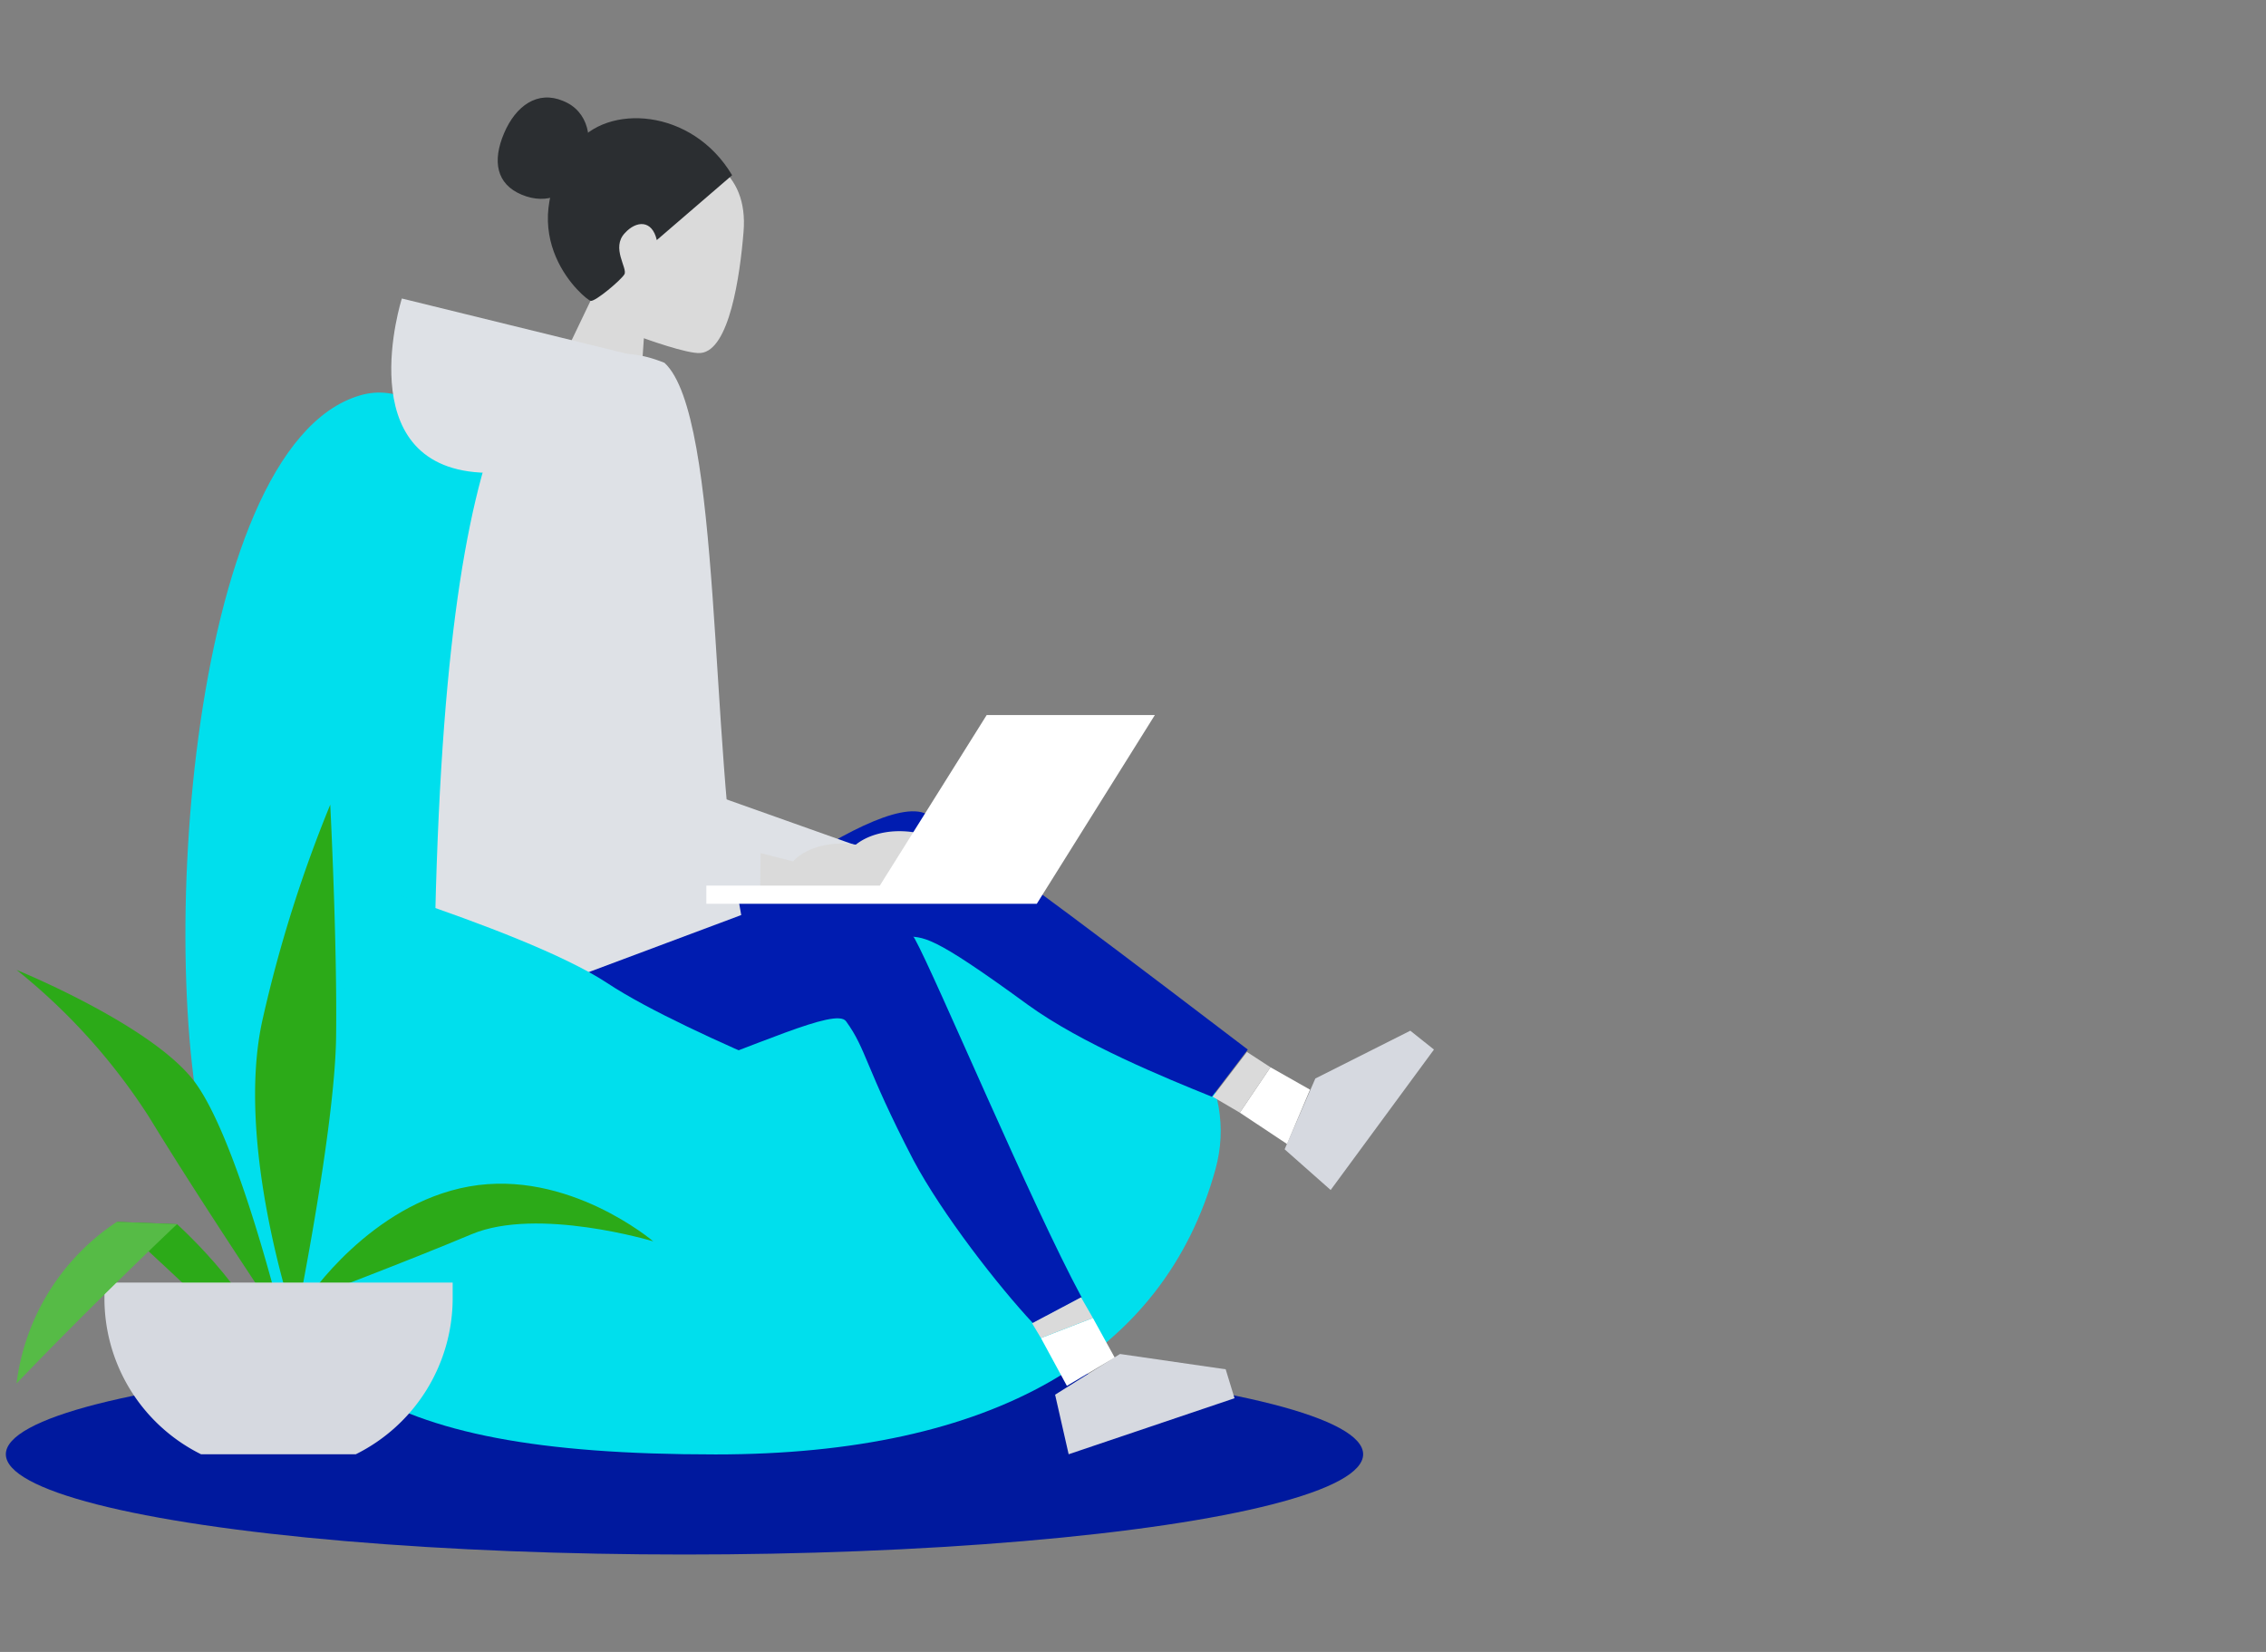 <svg xmlns="http://www.w3.org/2000/svg" viewBox="0 0 256 186.67" aria-hidden="true" focusable="false">
    <rect x="0" y="0" width="256" height="186.67" fill="#808080" stroke="none"/>
    <rect width="256" height="186.67" fill="none">
</rect>
    <ellipse cx="77.33" cy="164.33" rx="76.67" ry="11.33" fill="#00199e">
</ellipse>
    <path d="M81,100c-12,0-22.87-56.6-40.07-51.46-19.8,5.86-23.26,67.8-16.6,87.46,7.67,22.54,16.6,32.2,56.8,32.2,31.27,0,50.67-11.2,56.47-32.2C142.89,116.85,112.23,100,81,100Z" transform="translate(-0.29 -3.85)" fill="#00dfed">
</path>
    <path d="M67,37.85l-3.67,7.67L72.63,48l.4-5.93s4.93,1.8,6.4,1.67c3.26-.27,4.46-8.74,4.86-13.67.6-7.07-4.73-9.33-9-9.4C61.23,20.52,67,37.85,67,37.85Z" transform="translate(-0.29 -3.85)" fill="#dadada">
</path>
    <path d="M65.29,20.25c-7.66,10.27,1.2,17.53,1.74,17.6s3.4-2.33,3.8-3-1.54-3,.06-4.67c1.27-1.4,3.07-1.53,3.6.8L83,23.65C78.49,16.05,68.83,15.52,65.29,20.25Z" transform="translate(-0.29 -3.85)" fill="#2b2e31">
</path>
    <path d="M63.89,15.25c-2.86-1.2-5.33.53-6.66,3.67s-.87,5.73,2,6.93,5.6.07,6.93-3.07S66.76,16.38,63.89,15.25Z" transform="translate(-0.29 -3.85)" fill="#2b2e31">
</path>
    <path d="M93.69,116.65c-3.33,2.73-36.4,5.6-35.93,4.4,3.87-8.6,17.47-8.47,17.47-8.47S99,92.78,105,95.85c4.4,2.27,26.8,19.4,36.26,26.6l-4.06,5.33c-5.27-2.13-14.74-6-20.8-10.4-11.14-8.13-11.67-7.6-14-7.73C101.23,109.52,98.23,113.05,93.69,116.65Z" transform="translate(-0.29 -3.85)" fill="#001cb0">
</path>
    <polygon points="159.33 116.47 148.6 121.87 145.13 129.87 150.33 134.47 162 118.6 159.33 116.47" fill="#d6d9e0">
</polygon>
    <polygon points="140.07 125.73 143.53 120.6 148 123.13 145.4 129.27 140.07 125.73" fill="#fff">
</polygon>
    <polygon points="140.87 118.87 137 123.93 140.07 125.73 143.53 120.6 140.87 118.87" fill="#dadada">
</polygon>
    <path d="M51.43,110.38c7.06-6.2,19.26-.2,19.26-.2s29.6-6.26,32.94-.26c2.33,4.2,13.2,30.06,18.86,40.53L117,153.38c-3.87-4.13-10.27-12.33-13.53-18.46-5.47-10.54-5.27-12.47-7.6-15.67s-37.2,18.27-42.4,4.33C52.63,121.45,49.43,112.18,51.43,110.38Z" transform="translate(-0.29 -3.85)" fill="#001cb0">
</path>
    <polygon points="138.47 154.73 126.53 153 119.2 157.6 120.73 164.33 139.47 158 138.47 154.73" fill="#d6d9e0">
</polygon>
    <polygon points="117.6 151.2 123.47 148.93 125.93 153.4 120.53 156.6 117.6 151.2" fill="#fff">
</polygon>
    <polygon points="122.13 146.6 116.6 149.53 117.6 151.2 123.47 148.93 122.13 146.6" fill="#dadada">
</polygon>
    <path d="M63.49,93.45c4.14,9.27,29.4,10.07,29.4,10.07L97,99.38,72.63,90.72c6.4-25.54,4.93-39.54-.94-40.07C61,49.65,59.36,84.18,63.49,93.45Z" transform="translate(-0.29 -3.85)" fill="#dee1e6">
</path>
    <path d="M95.69,101.65a3.25,3.25,0,0,0,.87,2.13l11.67-.33a3.14,3.14,0,0,0,.46-1.4c.07-2.27-2.8-4.13-6.4-4.27S95.69,99.45,95.69,101.65Z" transform="translate(-0.29 -3.85)" fill="#dadada">
</path>
    <path d="M54.56,57.25c-14.87-.87-8.87-19.67-8.87-19.67l29.6,7.27S69.49,58.12,54.56,57.25Z" transform="translate(-0.29 -3.85)" fill="#dee1e6">
</path>
    <path d="M75.36,44.85c6.53,6,5.07,43.67,8.67,62.4l-34.74,13c.14-36.67,2.87-55.93,6.8-67.07,2.74-8,6.94-9.06,11.2-9.33C70.83,43.72,72.56,43.72,75.36,44.85Z" transform="translate(-0.29 -3.85)" fill="#dee1e6">
</path>
    <path d="M57,95.52c4.13,9.26,29.4,9.33,29.4,9.33l-.27-6.13L66,92c6.4-25.53,4.93-40.06-.94-40.06C58.43,51.92,52.83,86.25,57,95.52Z" transform="translate(-0.29 -3.85)" fill="#dee1e6">
</path>
    <path d="M89.09,103.05a3.25,3.25,0,0,0,.87,2.13l11.67-.33a3.14,3.14,0,0,0,.46-1.4c.07-2.27-2.8-4.13-6.33-4.27S89.16,100.78,89.09,103.05Z" transform="translate(-0.29 -3.85)" fill="#dadada">
</path>
    <polygon points="85.87 101.4 90.73 101.27 91.13 97.73 85.93 96.4 85.87 101.4" fill="#dadada">
</polygon>
    <polygon points="130.47 80.8 117.13 102.13 79.8 102.13 79.8 100.07 99.4 100.07 111.47 80.8 130.47 80.8" fill="#fff">
</polygon>
    <path d="M59,150.85l41.6-20-2.67-6.13s-6.8,1-9.6-.2c-6.33-2.67-14.86-6.54-19.46-9.6C59.23,108.58,31,100.58,31,100.58Z" transform="translate(-0.29 -3.85)" fill="#00dfed">
</path>
    <path d="M53.29,137.92c11.2-2,20.8,6.2,20.8,6.2s-13.06-3.94-20.53-.8S35,150.65,35,150.65,42.09,139.92,53.29,137.92Z" transform="translate(-0.29 -3.85)" fill="#2caa18">
</path>
    <path d="M17.16,130.12a68.91,68.91,0,0,0-15-16.67s14.93,6.07,19.93,12.4,10.14,27.6,10.14,27.6S23.09,139.85,17.16,130.12Z" transform="translate(-0.29 -3.85)" fill="#2caa18">
</path>
    <path d="M30,118.85a151.5,151.5,0,0,1,7.6-24.07s.8,15.8.66,26.27-4.6,32.33-4.6,32.33S26.69,133.12,30,118.85Z" transform="translate(-0.29 -3.85)" fill="#2caa18">
</path>
    <path d="M13.49,141.92l6.8.26s10.47,9.4,10.34,15.94C24.16,151.72,13.49,141.92,13.49,141.92Z" transform="translate(-0.29 -3.85)" fill="#2caa18">
</path>
    <path d="M23,168.18H40.49a19.7,19.7,0,0,0,10.94-17.6v-1.8H12.09v1.8A19.65,19.65,0,0,0,23,168.18Z" transform="translate(-0.29 -3.85)" fill="#d6d9e0">
</path>
    <path d="M13.49,141.92l6.8.26s-9.53,9-18.13,18A25.68,25.68,0,0,1,13.49,141.92Z" transform="translate(-0.29 -3.85)" fill="#56bb46">
</path>
</svg>
